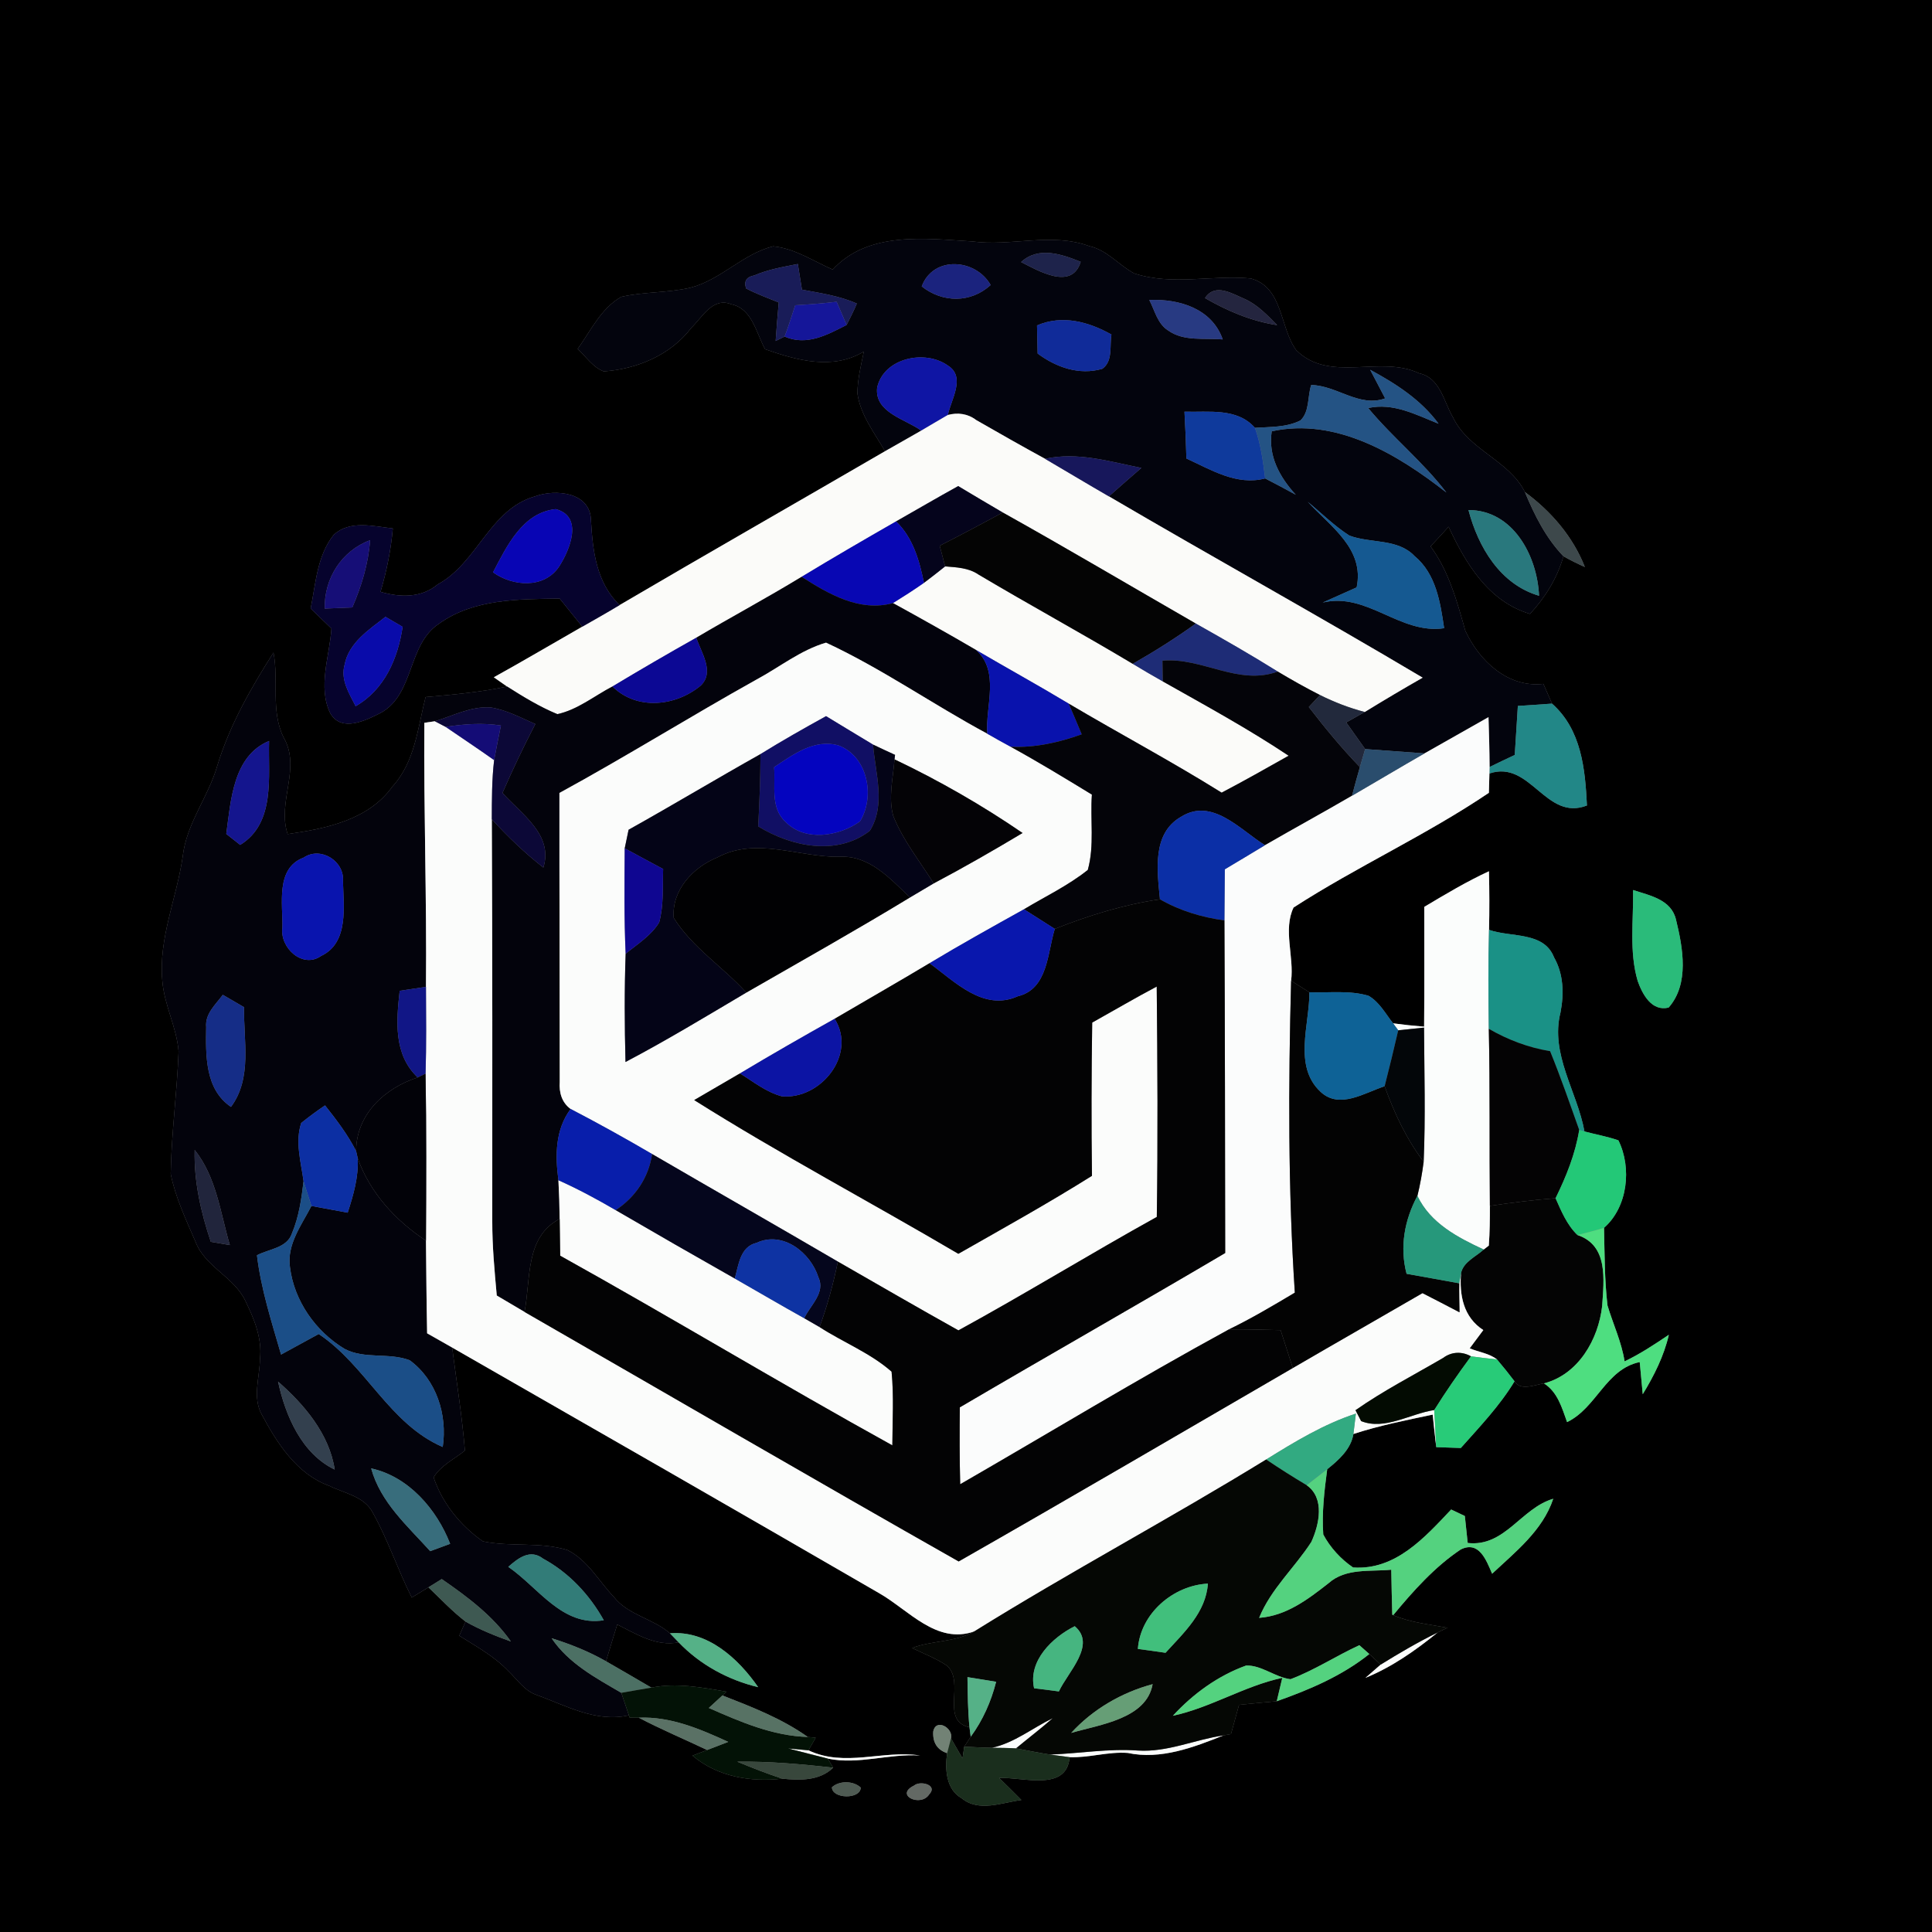 <?xml version="1.0" encoding="UTF-8" ?>
<!DOCTYPE svg PUBLIC "-//W3C//DTD SVG 1.1//EN" "http://www.w3.org/Graphics/SVG/1.1/DTD/svg11.dtd">
<svg width="250pt" height="250pt" viewBox="0 0 250 250" version="1.1" xmlns="http://www.w3.org/2000/svg">
<rect x="0" y="0" width="250" height="250" fill="#808080" stroke="none"/>
<g id="#000000ff">
<path fill="#000000" opacity="1.00" d=" M 0.00 0.00 L 250.00 0.00 L 250.00 250.00 L 0.00 250.00 L 0.00 0.00 M 107.75 34.88 C 105.24 33.78 102.83 32.14 100.05 31.87 C 96.12 32.85 93.27 36.22 89.33 37.23 C 86.39 37.91 83.33 37.74 80.39 38.41 C 77.77 39.90 76.45 42.79 74.75 45.15 C 75.84 46.15 76.70 47.51 78.12 48.06 C 82.43 47.76 86.78 45.94 89.45 42.43 C 90.88 41.05 92.22 38.41 94.62 39.37 C 97.35 39.93 97.85 43.11 99.01 45.19 C 103.11 46.63 107.77 47.93 111.78 45.49 C 111.41 47.28 110.96 49.09 110.95 50.93 C 111.35 53.72 113.16 56.01 114.52 58.39 C 103.08 65.04 91.58 71.60 80.17 78.30 C 77.17 75.38 76.70 71.31 76.47 67.34 C 76.41 63.68 71.91 63.24 69.22 64.23 C 63.37 65.90 61.77 72.84 56.64 75.62 C 54.52 77.40 51.75 77.32 49.24 76.58 C 50.03 73.90 50.59 71.16 50.83 68.38 C 48.32 68.10 45.24 67.27 43.17 69.22 C 41.04 71.91 40.85 75.50 40.20 78.74 C 41.09 79.60 41.99 80.46 42.89 81.33 C 42.65 84.93 41.08 88.89 42.74 92.30 C 44.19 94.79 47.30 93.24 49.24 92.26 C 53.65 89.86 52.70 83.42 56.79 80.72 C 61.30 77.47 67.10 77.54 72.42 77.45 C 73.40 78.66 74.37 79.87 75.35 81.09 C 71.53 83.27 67.75 85.51 63.90 87.64 C 64.33 87.94 65.19 88.54 65.62 88.84 C 62.15 89.56 58.61 89.90 55.07 90.20 C 54.06 94.19 53.69 98.62 50.77 101.79 C 47.70 106.10 42.14 107.24 37.22 107.93 C 35.82 103.72 39.02 99.41 36.69 95.41 C 35.01 91.95 36.09 88.08 35.39 84.44 C 32.46 89.05 29.71 93.85 28.11 99.11 C 26.94 103.16 24.11 106.58 23.64 110.86 C 22.86 116.22 20.51 121.39 21.00 126.88 C 21.24 130.04 22.86 132.91 23.11 136.05 C 22.91 141.34 22.18 146.61 22.09 151.90 C 22.70 154.96 24.06 157.81 25.29 160.66 C 26.51 163.92 30.23 165.19 31.72 168.27 C 32.87 170.62 33.95 173.19 33.64 175.87 C 33.60 178.25 32.64 180.83 33.88 183.06 C 35.88 186.79 38.43 190.75 42.59 192.26 C 44.56 193.24 47.15 193.61 48.25 195.76 C 50.21 199.27 51.47 203.13 53.28 206.72 C 54.00 206.28 54.72 205.84 55.44 205.40 C 57.02 206.90 58.51 208.50 60.24 209.83 C 60.03 210.29 59.63 211.20 59.43 211.66 C 61.63 213.05 63.96 214.32 65.78 216.23 C 66.93 217.32 67.85 218.78 69.42 219.32 C 73.27 220.71 77.13 222.93 81.38 221.96 L 81.48 222.26 C 81.77 222.27 82.37 222.27 82.66 222.27 C 85.55 223.79 88.56 225.05 91.50 226.45 C 91.03 226.63 90.08 226.99 89.61 227.18 C 92.87 229.92 97.10 230.62 101.23 230.16 C 103.51 230.39 106.05 230.45 107.81 228.74 L 107.11 227.56 C 111.09 228.39 115.05 226.89 119.06 227.16 C 114.22 226.43 109.33 228.72 104.61 226.49 C 104.84 226.08 105.32 225.27 105.55 224.86 L 104.52 224.76 C 101.15 222.37 97.29 220.88 93.48 219.39 L 94.00 218.90 C 90.80 218.35 87.53 217.73 84.29 218.38 C 82.33 217.24 80.39 216.09 78.42 214.97 C 78.89 213.38 79.38 211.80 79.87 210.21 C 82.35 211.45 84.91 213.09 87.82 212.52 C 90.58 215.41 94.23 217.39 98.11 218.32 C 95.52 214.59 91.55 210.95 86.69 211.35 C 84.51 209.43 81.27 209.00 79.42 206.63 C 77.47 204.58 76.03 201.86 73.41 200.57 C 69.87 199.48 66.08 200.20 62.49 199.45 C 59.62 197.46 57.21 194.49 56.11 191.17 C 57.04 189.62 58.79 188.81 60.16 187.70 C 59.79 183.24 59.08 178.81 58.51 174.37 C 76.94 184.93 95.37 195.50 113.75 206.15 C 117.58 208.33 121.19 212.83 126.08 211.10 C 123.65 212.51 120.63 212.26 118.02 213.25 C 119.55 213.99 121.16 214.61 122.58 215.56 C 124.90 217.78 121.63 222.66 125.45 223.51 L 125.61 224.74 C 125.40 225.06 124.98 225.70 124.77 226.02 C 124.72 226.40 124.61 227.16 124.55 227.54 C 124.05 226.67 123.55 225.80 123.06 224.95 C 123.39 223.60 121.09 222.28 120.76 224.07 C 120.68 225.50 121.28 226.43 122.56 226.86 C 122.26 228.88 122.41 231.55 124.41 232.67 C 126.65 234.54 129.63 233.25 132.17 232.92 C 131.22 231.96 130.26 231.01 129.29 230.07 C 132.34 229.92 138.04 231.90 138.41 227.38 C 140.94 227.47 143.41 226.64 145.93 226.83 C 150.17 227.74 154.43 226.12 158.32 224.56 C 158.56 224.52 159.05 224.43 159.29 224.39 C 159.63 223.13 159.98 221.87 160.33 220.61 C 161.95 220.45 163.58 220.28 165.21 220.14 C 169.46 218.64 173.65 216.86 177.19 214.03 C 177.56 214.37 178.29 215.06 178.66 215.40 C 178.16 215.83 177.17 216.69 176.68 217.12 C 180.10 215.72 183.16 213.58 186.02 211.25 C 186.34 211.10 186.98 210.79 187.29 210.63 C 184.94 210.18 182.50 209.96 180.28 209.00 C 182.87 205.87 185.63 202.77 189.02 200.50 C 191.40 199.32 192.34 201.93 193.08 203.64 C 196.12 200.79 199.62 198.05 200.99 193.94 C 196.83 195.15 194.73 200.21 189.92 199.66 C 189.83 198.79 189.64 197.04 189.55 196.17 C 189.11 195.96 188.22 195.54 187.78 195.33 C 184.36 198.95 180.58 203.21 175.09 202.83 C 173.52 201.77 172.11 200.23 171.23 198.56 C 171.03 195.74 171.37 192.91 171.74 190.12 C 173.22 188.94 174.82 187.52 175.13 185.56 C 178.48 184.46 181.95 183.78 185.39 183.05 C 185.53 184.45 185.68 185.85 185.85 187.26 C 186.64 187.28 188.23 187.34 189.03 187.37 C 191.48 184.61 194.06 181.92 195.98 178.74 C 196.75 180.03 198.62 179.19 199.79 179.01 C 201.56 180.14 202.11 182.16 202.78 184.02 C 206.61 182.17 207.79 177.16 212.18 176.25 C 212.28 177.29 212.48 179.37 212.57 180.41 C 214.04 178.01 215.31 175.47 215.95 172.72 C 214.10 173.96 212.24 175.20 210.22 176.16 C 209.83 173.64 208.73 171.34 208.01 168.93 C 207.62 165.60 207.64 162.23 207.56 158.88 C 210.62 156.21 211.19 151.14 209.42 147.56 C 207.98 147.06 206.49 146.80 205.03 146.41 C 204.09 141.24 200.56 136.41 201.93 131.00 C 202.39 128.59 202.33 126.05 201.09 123.88 C 199.78 120.50 195.50 121.33 192.68 120.32 C 192.74 117.79 192.73 115.27 192.67 112.74 C 189.77 114.08 187.03 115.72 184.30 117.35 C 184.29 122.51 184.33 127.68 184.28 132.85 C 182.94 132.74 181.60 132.60 180.27 132.42 C 179.28 131.18 178.50 129.66 177.08 128.85 C 174.61 128.12 171.98 128.49 169.44 128.40 C 168.85 128.03 167.66 127.28 167.07 126.91 C 167.47 123.80 166.01 120.26 167.39 117.43 C 175.59 112.13 184.55 108.07 192.66 102.59 C 192.68 101.97 192.71 100.72 192.73 100.09 C 198.03 98.28 200.01 106.32 205.35 104.23 C 205.12 99.49 204.63 94.41 200.83 91.05 C 200.46 90.20 200.09 89.34 199.71 88.49 C 195.13 89.04 191.39 85.49 189.61 81.61 C 188.53 77.80 187.49 73.93 185.11 70.70 C 185.90 69.86 186.68 69.01 187.45 68.16 C 189.66 72.93 192.61 77.83 197.98 79.44 C 199.96 77.30 201.51 74.80 202.31 71.98 C 203.21 72.49 204.14 72.95 205.08 73.37 C 203.53 69.43 200.71 66.16 197.32 63.67 C 195.29 59.58 190.06 58.24 188.05 54.07 C 186.81 51.99 186.39 48.90 183.63 48.30 C 178.57 45.90 172.06 49.62 167.73 45.31 C 165.57 42.36 166.07 37.19 161.85 36.03 C 156.85 35.55 151.67 36.99 146.77 35.38 C 144.77 34.32 143.27 32.36 140.97 31.85 C 136.05 30.04 130.85 31.92 125.80 31.24 C 119.69 30.87 112.37 29.89 107.75 34.88 M 211.32 115.17 C 211.39 119.09 210.79 123.13 211.92 126.95 C 212.53 128.66 213.73 130.92 215.92 130.38 C 218.62 127.32 217.77 122.66 216.88 119.03 C 216.28 116.39 213.50 115.89 211.32 115.17 M 107.65 231.27 C 107.67 232.80 111.36 232.86 111.38 231.31 C 110.42 230.42 108.62 230.39 107.65 231.27 M 118.28 231.05 C 115.71 232.30 119.15 233.89 120.23 232.20 C 121.42 230.96 119.06 230.37 118.28 231.05 Z" />
</g>
<g id="#03040dff">
<path fill="#03040d" opacity="1.00" d=" M 107.75 34.88 C 112.37 29.89 119.69 30.87 125.80 31.24 C 130.85 31.92 136.05 30.04 140.97 31.85 C 143.27 32.36 144.77 34.32 146.77 35.38 C 151.67 36.99 156.85 35.55 161.85 36.03 C 166.07 37.19 165.57 42.36 167.73 45.31 C 172.06 49.62 178.57 45.90 183.63 48.30 C 186.39 48.90 186.81 51.99 188.05 54.07 C 190.06 58.24 195.29 59.58 197.32 63.67 C 198.57 66.67 200.04 69.62 202.31 71.98 C 201.51 74.80 199.96 77.30 197.98 79.44 C 192.61 77.83 189.66 72.93 187.45 68.16 C 186.68 69.01 185.90 69.86 185.11 70.70 C 187.49 73.93 188.53 77.80 189.61 81.61 C 191.39 85.49 195.13 89.04 199.71 88.49 C 200.09 89.34 200.46 90.20 200.83 91.05 C 199.36 91.15 197.88 91.25 196.41 91.35 C 196.27 93.46 196.14 95.57 196.01 97.69 C 194.92 98.20 193.83 98.72 192.75 99.25 C 192.74 97.10 192.68 94.95 192.61 92.80 C 189.84 94.36 187.09 95.94 184.33 97.49 C 181.77 97.30 179.21 97.11 176.65 96.93 C 175.83 95.78 175.01 94.63 174.20 93.48 C 175.00 93.03 175.80 92.58 176.60 92.13 C 179.07 90.61 181.57 89.13 184.09 87.69 C 170.65 79.70 156.97 72.13 143.49 64.23 C 144.88 62.99 146.28 61.77 147.69 60.55 C 143.59 59.73 139.43 58.44 135.23 59.37 C 132.23 57.73 129.27 56.05 126.31 54.35 C 125.24 53.53 123.93 53.35 122.65 53.70 C 123.08 51.68 124.99 48.78 122.68 47.32 C 119.72 45.18 114.34 46.30 113.50 50.17 C 113.15 53.39 117.14 54.22 119.21 55.72 C 117.65 56.62 116.08 57.50 114.52 58.39 C 113.16 56.01 111.35 53.72 110.95 50.93 C 110.96 49.09 111.41 47.28 111.78 45.49 C 107.77 47.93 103.11 46.63 99.01 45.19 C 97.85 43.11 97.35 39.93 94.62 39.37 C 92.22 38.41 90.88 41.05 89.45 42.43 C 86.78 45.94 82.43 47.76 78.12 48.06 C 76.70 47.51 75.84 46.15 74.75 45.15 C 76.45 42.79 77.77 39.90 80.39 38.41 C 83.33 37.74 86.39 37.91 89.33 37.23 C 93.27 36.22 96.12 32.85 100.05 31.87 C 102.83 32.14 105.24 33.78 107.75 34.88 M 132.13 33.91 C 134.38 35.05 138.70 37.61 139.84 33.88 C 137.36 32.89 134.40 31.84 132.13 33.91 M 97.61 35.64 C 96.59 35.83 96.23 36.39 96.55 37.33 C 97.91 38.03 99.35 38.57 100.77 39.14 C 100.62 40.80 100.48 42.46 100.37 44.12 C 100.66 43.98 101.24 43.69 101.53 43.55 C 104.39 44.80 107.04 43.33 109.55 42.05 C 110.01 41.14 110.48 40.23 110.87 39.28 C 108.62 38.28 106.17 37.93 103.77 37.48 C 103.59 36.37 103.42 35.27 103.24 34.16 C 101.34 34.54 99.40 34.86 97.61 35.64 M 119.27 37.06 C 121.97 39.20 125.61 39.24 128.19 36.88 C 126.25 33.46 120.77 33.05 119.27 37.06 M 155.93 38.57 C 158.82 40.24 161.93 41.56 165.26 42.07 C 164.00 40.80 162.76 39.46 161.11 38.71 C 159.46 38.01 157.24 36.57 155.93 38.57 M 148.72 38.82 C 149.43 40.18 149.78 41.91 151.17 42.77 C 153.21 44.22 155.88 43.71 158.22 43.92 C 156.83 39.93 152.58 38.65 148.72 38.82 M 134.19 42.11 C 134.22 43.32 134.25 44.53 134.27 45.75 C 136.67 47.53 139.66 48.60 142.65 47.72 C 144.05 46.70 143.56 44.77 143.82 43.29 C 140.86 41.63 137.46 40.70 134.19 42.11 M 177.30 47.85 C 177.94 49.08 178.59 50.31 179.24 51.55 C 175.88 52.76 172.99 49.88 169.67 49.82 C 169.17 51.31 169.49 53.26 168.27 54.41 C 166.45 55.32 164.36 55.23 162.39 55.36 C 160.07 52.73 156.38 53.37 153.27 53.27 C 153.38 55.29 153.47 57.31 153.52 59.33 C 156.73 60.80 160.03 62.87 163.71 61.91 C 165.04 62.59 166.36 63.30 167.67 64.02 C 165.59 61.74 164.07 59.01 164.56 55.81 C 172.89 53.99 180.84 58.78 187.16 63.73 C 184.14 59.76 180.22 56.63 177.04 52.80 C 180.29 52.08 183.24 53.67 186.15 54.83 C 183.88 51.73 180.62 49.65 177.30 47.85 M 169.22 64.93 C 172.15 68.12 176.60 71.01 175.55 76.01 C 174.09 76.66 172.62 77.32 171.16 77.97 C 176.90 76.58 181.15 82.13 186.87 81.29 C 186.38 77.95 185.82 74.25 183.05 71.96 C 180.86 69.64 177.36 70.35 174.60 69.30 C 172.65 68.05 171.00 66.40 169.22 64.93 M 190.02 66.00 C 191.27 70.78 194.12 75.62 199.15 77.09 C 198.93 71.97 195.82 66.00 190.02 66.00 Z" />
</g>
<g id="#1e234bff">
<path fill="#1e234b" opacity="1.00" d=" M 132.13 33.91 C 134.40 31.84 137.36 32.89 139.84 33.88 C 138.70 37.61 134.38 35.05 132.13 33.91 Z" />
</g>
<g id="#191c58ff">
<path fill="#191c58" opacity="1.00" d=" M 97.61 35.64 C 99.40 34.86 101.34 34.54 103.24 34.16 C 103.42 35.27 103.59 36.37 103.77 37.48 C 106.17 37.93 108.62 38.28 110.87 39.28 C 110.48 40.23 110.01 41.14 109.55 42.05 C 109.23 41.30 108.58 39.80 108.26 39.05 C 106.48 39.26 104.69 39.40 102.90 39.50 C 102.46 40.85 102.03 42.22 101.53 43.55 C 101.24 43.69 100.66 43.98 100.37 44.12 C 100.48 42.46 100.62 40.80 100.77 39.14 C 99.35 38.57 97.91 38.03 96.55 37.33 C 96.23 36.39 96.59 35.83 97.61 35.64 Z" />
</g>
<g id="#1b237eff">
<path fill="#1b237e" opacity="1.00" d=" M 119.27 37.06 C 120.77 33.05 126.25 33.46 128.19 36.88 C 125.61 39.24 121.97 39.20 119.27 37.06 Z" />
</g>
<g id="#24253fff">
<path fill="#24253f" opacity="1.00" d=" M 155.93 38.57 C 157.24 36.57 159.46 38.01 161.11 38.71 C 162.76 39.46 164.00 40.80 165.26 42.07 C 161.93 41.56 158.82 40.24 155.93 38.57 Z" />
</g>
<g id="#151699ff">
<path fill="#151699" opacity="1.00" d=" M 102.90 39.50 C 104.69 39.40 106.48 39.26 108.26 39.05 C 108.58 39.80 109.23 41.30 109.55 42.05 C 107.04 43.33 104.39 44.80 101.53 43.55 C 102.03 42.22 102.46 40.85 102.90 39.50 Z" />
</g>
<g id="#283a82ff">
<path fill="#283a82" opacity="1.00" d=" M 148.72 38.82 C 152.58 38.65 156.83 39.93 158.22 43.92 C 155.88 43.71 153.21 44.22 151.17 42.77 C 149.78 41.91 149.43 40.18 148.72 38.82 Z" />
</g>
<g id="#102b99ff">
<path fill="#102b99" opacity="1.00" d=" M 134.19 42.11 C 137.46 40.70 140.86 41.63 143.82 43.29 C 143.56 44.77 144.05 46.70 142.65 47.72 C 139.66 48.60 136.67 47.53 134.27 45.75 C 134.25 44.53 134.22 43.32 134.19 42.11 Z" />
</g>
<g id="#0f15a4ff">
<path fill="#0f15a4" opacity="1.00" d=" M 113.50 50.17 C 114.34 46.30 119.72 45.18 122.68 47.32 C 124.99 48.78 123.08 51.68 122.65 53.70 C 121.50 54.36 120.36 55.05 119.21 55.72 C 117.14 54.22 113.15 53.39 113.50 50.17 Z" />
</g>
<g id="#245384ff">
<path fill="#245384" opacity="1.00" d=" M 177.30 47.85 C 180.62 49.65 183.88 51.73 186.15 54.83 C 183.24 53.67 180.29 52.08 177.04 52.80 C 180.22 56.63 184.14 59.76 187.16 63.73 C 180.84 58.78 172.89 53.99 164.56 55.81 C 164.07 59.01 165.59 61.74 167.67 64.02 C 166.36 63.30 165.04 62.59 163.71 61.91 C 163.44 59.70 163.14 57.47 162.39 55.36 C 164.36 55.23 166.45 55.32 168.27 54.41 C 169.49 53.26 169.17 51.31 169.67 49.82 C 172.99 49.88 175.88 52.76 179.24 51.55 C 178.59 50.31 177.94 49.08 177.30 47.85 Z" />
</g>
<g id="#0f3a9cff">
<path fill="#0f3a9c" opacity="1.00" d=" M 153.27 53.27 C 156.38 53.37 160.07 52.73 162.39 55.36 C 163.14 57.47 163.44 59.70 163.71 61.91 C 160.03 62.87 156.73 60.80 153.52 59.33 C 153.47 57.31 153.38 55.29 153.27 53.27 Z" />
</g>
<g id="#fbfbf9ff">
<path fill="#fbfbf9" opacity="1.00" d=" M 122.65 53.70 C 123.93 53.35 125.24 53.53 126.31 54.35 C 129.27 56.05 132.23 57.73 135.23 59.37 C 137.98 60.98 140.72 62.63 143.49 64.23 C 156.97 72.13 170.65 79.70 184.09 87.69 C 181.57 89.13 179.07 90.61 176.60 92.13 C 174.59 91.61 172.66 90.86 170.81 89.94 C 168.95 89.00 167.13 87.97 165.34 86.90 C 161.87 84.73 158.31 82.70 154.74 80.69 C 146.41 75.90 138.14 71.00 129.76 66.32 C 127.82 65.20 125.91 64.04 123.99 62.90 C 121.29 64.39 118.63 65.95 115.95 67.47 C 111.85 69.82 107.77 72.19 103.73 74.64 C 99.25 77.37 94.62 79.85 90.10 82.52 C 86.45 84.57 82.84 86.67 79.25 88.83 C 76.91 90.05 74.73 91.85 72.12 92.41 C 69.83 91.46 67.71 90.17 65.62 88.84 C 65.19 88.54 64.33 87.94 63.90 87.64 C 67.75 85.51 71.53 83.27 75.35 81.09 C 76.96 80.17 78.58 79.26 80.17 78.30 C 91.58 71.60 103.08 65.04 114.52 58.39 C 116.08 57.50 117.65 56.62 119.21 55.72 C 120.36 55.05 121.50 54.36 122.65 53.70 Z" />
<path fill="#fbfbf9" opacity="1.00" d=" M 122.30 73.29 C 123.78 73.41 125.34 73.47 126.61 74.34 C 133.22 78.27 139.98 81.95 146.58 85.90 C 147.86 86.67 149.15 87.44 150.46 88.17 C 155.95 91.27 161.50 94.29 166.75 97.79 C 163.87 99.41 161.00 101.04 158.08 102.57 C 151.60 98.52 144.86 94.94 138.29 91.05 C 134.32 88.66 130.26 86.43 126.27 84.09 C 122.72 82.02 119.14 80.01 115.55 78.04 C 116.90 77.20 118.25 76.34 119.56 75.42 C 120.48 74.73 121.39 74.02 122.30 73.29 Z" />
</g>
<g id="#17175bff">
<path fill="#17175b" opacity="1.00" d=" M 135.23 59.37 C 139.43 58.44 143.59 59.73 147.69 60.55 C 146.28 61.77 144.88 62.99 143.49 64.23 C 140.72 62.63 137.98 60.98 135.23 59.37 Z" />
</g>
<g id="#05041cff">
<path fill="#05041c" opacity="1.00" d=" M 115.95 67.47 C 118.63 65.95 121.29 64.39 123.99 62.90 C 125.91 64.04 127.82 65.20 129.76 66.32 C 127.06 67.78 124.34 69.22 121.60 70.62 C 121.83 71.51 122.06 72.40 122.30 73.29 C 121.39 74.02 120.48 74.73 119.56 75.42 C 118.97 72.53 118.15 69.59 115.95 67.47 Z" />
</g>
<g id="#06032dff">
<path fill="#06032d" opacity="1.00" d=" M 56.64 75.62 C 61.77 72.84 63.37 65.90 69.22 64.23 C 71.91 63.24 76.41 63.68 76.47 67.34 C 76.70 71.31 77.17 75.38 80.17 78.30 C 78.58 79.26 76.96 80.17 75.35 81.09 C 74.37 79.87 73.40 78.66 72.42 77.45 C 67.10 77.54 61.30 77.47 56.79 80.72 C 52.70 83.42 53.65 89.86 49.24 92.26 C 47.30 93.24 44.19 94.79 42.74 92.30 C 41.08 88.89 42.65 84.93 42.89 81.33 C 41.99 80.46 41.09 79.60 40.20 78.74 C 40.85 75.50 41.04 71.91 43.17 69.22 C 45.24 67.27 48.32 68.10 50.83 68.38 C 50.59 71.16 50.03 73.90 49.24 76.58 C 51.75 77.32 54.52 77.40 56.64 75.62 M 63.80 74.06 C 66.37 75.90 70.44 76.21 72.37 73.28 C 73.74 71.13 75.53 66.83 71.91 65.88 C 67.62 66.32 65.57 70.69 63.80 74.06 M 42.02 78.75 C 43.21 78.70 44.40 78.65 45.59 78.60 C 46.79 75.83 47.67 72.92 47.89 69.90 C 44.20 71.28 41.94 74.84 42.02 78.75 M 44.59 86.02 C 44.04 87.97 45.18 89.73 46.02 91.38 C 49.76 89.24 51.49 85.21 52.10 81.11 C 51.55 80.79 50.44 80.14 49.88 79.82 C 47.74 81.49 45.14 83.15 44.59 86.02 Z" />
</g>
<g id="#3d484bff">
<path fill="#3d484b" opacity="1.00" d=" M 202.31 71.98 C 200.04 69.62 198.57 66.67 197.32 63.67 C 200.71 66.16 203.53 69.43 205.08 73.37 C 204.14 72.95 203.21 72.49 202.31 71.98 Z" />
</g>
<g id="#155991ff">
<path fill="#155991" opacity="1.00" d=" M 169.22 64.93 C 171.00 66.40 172.65 68.05 174.60 69.30 C 177.36 70.35 180.86 69.64 183.05 71.96 C 185.82 74.25 186.38 77.95 186.87 81.29 C 181.15 82.13 176.90 76.58 171.16 77.97 C 172.62 77.32 174.09 76.66 175.55 76.01 C 176.60 71.01 172.15 68.12 169.22 64.93 Z" />
</g>
<g id="#0805b4ff">
<path fill="#0805b4" opacity="1.00" d=" M 63.80 74.06 C 65.57 70.69 67.62 66.32 71.91 65.88 C 75.53 66.83 73.74 71.13 72.37 73.28 C 70.44 76.21 66.37 75.90 63.80 74.06 Z" />
</g>
<g id="#29787dff">
<path fill="#29787d" opacity="1.00" d=" M 190.02 66.00 C 195.82 66.00 198.93 71.97 199.15 77.09 C 194.12 75.62 191.27 70.78 190.02 66.00 Z" />
</g>
<g id="#040404ff">
<path fill="#040404" opacity="1.00" d=" M 121.60 70.62 C 124.34 69.22 127.06 67.78 129.76 66.32 C 138.14 71.00 146.41 75.90 154.74 80.69 C 152.12 82.58 149.38 84.30 146.58 85.90 C 139.98 81.95 133.22 78.27 126.61 74.34 C 125.34 73.47 123.78 73.41 122.30 73.29 C 122.06 72.40 121.83 71.51 121.60 70.62 Z" />
<path fill="#040404" opacity="1.00" d=" M 192.79 156.04 C 195.61 155.63 198.44 155.26 201.29 155.05 C 202.04 156.74 202.76 158.50 204.12 159.81 C 208.15 161.16 207.54 165.60 207.32 169.00 C 206.83 173.32 204.25 177.85 199.79 179.01 C 198.62 179.19 196.75 180.03 195.98 178.74 C 195.25 177.77 194.49 176.83 193.71 175.91 C 192.70 175.11 191.33 174.97 190.18 174.47 C 190.62 173.88 191.50 172.70 191.94 172.11 C 189.36 170.45 188.82 167.57 189.06 164.71 C 189.40 163.26 190.98 162.62 191.99 161.69 L 192.65 161.18 C 192.78 159.47 192.79 157.75 192.79 156.04 Z" />
</g>
<g id="#0807b3ff">
<path fill="#0807b3" opacity="1.00" d=" M 103.73 74.64 C 107.77 72.19 111.85 69.82 115.95 67.47 C 118.15 69.59 118.97 72.53 119.56 75.42 C 118.25 76.34 116.90 77.20 115.55 78.04 C 111.22 79.22 107.23 76.86 103.73 74.64 Z" />
</g>
<g id="#160e77ff">
<path fill="#160e77" opacity="1.00" d=" M 42.02 78.75 C 41.94 74.84 44.20 71.28 47.89 69.90 C 47.67 72.92 46.79 75.83 45.59 78.60 C 44.40 78.65 43.21 78.70 42.02 78.75 Z" />
</g>
<g id="#03030cff">
<path fill="#03030c" opacity="1.00" d=" M 90.10 82.52 C 94.62 79.85 99.25 77.37 103.73 74.64 C 107.23 76.86 111.22 79.22 115.55 78.04 C 119.14 80.01 122.72 82.02 126.27 84.09 C 129.43 86.85 127.50 91.37 127.75 94.94 C 120.72 91.16 114.12 86.52 106.89 83.16 C 103.61 84.12 100.88 86.33 97.90 87.93 C 89.33 92.71 81.00 97.91 72.39 102.61 C 72.38 115.08 72.43 127.54 72.43 140.01 C 72.33 141.36 72.70 142.68 73.84 143.50 C 71.83 146.20 71.84 149.52 72.26 152.72 C 72.35 154.38 72.40 156.05 72.42 157.72 C 67.90 160.09 68.71 165.54 67.87 169.76 C 66.67 169.05 65.48 168.35 64.28 167.64 C 63.99 164.44 63.69 161.23 63.70 158.01 C 63.71 140.68 63.72 123.35 63.64 106.01 C 65.70 108.26 67.91 110.38 70.31 112.26 C 71.64 108.01 67.45 105.34 65.02 102.60 C 66.34 99.58 67.75 96.61 69.27 93.69 C 67.38 92.87 65.53 91.86 63.48 91.54 C 60.95 91.37 58.63 92.62 56.27 93.33 C 55.93 93.38 55.25 93.48 54.91 93.53 C 54.82 104.92 55.23 116.31 55.12 127.70 C 54.27 127.83 52.57 128.08 51.72 128.21 C 51.28 132.13 50.91 136.45 54.05 139.42 C 49.78 140.81 46.11 144.17 46.08 148.95 C 45.00 146.82 43.54 144.91 42.06 143.04 C 41.00 143.75 39.98 144.51 38.98 145.31 C 38.16 147.76 38.95 150.37 39.28 152.85 C 39.01 155.13 38.68 157.46 37.78 159.59 C 37.15 161.51 34.79 161.61 33.25 162.43 C 33.78 166.82 35.14 171.04 36.37 175.28 C 37.99 174.39 39.62 173.51 41.24 172.62 C 47.37 176.70 50.36 184.25 57.29 187.24 C 57.91 183.08 56.48 178.56 53.02 176.02 C 50.32 174.98 47.18 175.92 44.58 174.54 C 40.84 172.28 38.06 168.34 37.52 163.96 C 37.10 161.02 39.03 158.52 40.30 156.05 C 41.86 156.34 43.42 156.63 44.99 156.92 C 45.73 154.64 46.41 152.30 46.29 149.88 C 47.88 154.35 51.20 157.96 55.12 160.54 C 55.16 164.54 55.19 168.54 55.27 172.53 C 56.35 173.14 57.43 173.75 58.51 174.37 C 59.08 178.81 59.79 183.24 60.16 187.70 C 58.79 188.81 57.04 189.62 56.11 191.17 C 57.21 194.49 59.62 197.46 62.49 199.45 C 66.08 200.20 69.87 199.48 73.41 200.57 C 76.03 201.86 77.47 204.58 79.42 206.63 C 81.27 209.00 84.51 209.43 86.69 211.35 C 86.97 211.64 87.54 212.23 87.82 212.52 C 84.91 213.09 82.35 211.45 79.87 210.21 C 79.38 211.80 78.89 213.38 78.42 214.97 C 76.20 213.70 73.81 212.75 71.38 211.99 C 73.58 215.25 77.09 217.12 80.40 219.05 C 80.73 220.02 81.05 220.99 81.38 221.96 C 77.13 222.93 73.27 220.71 69.42 219.32 C 67.85 218.78 66.93 217.32 65.78 216.23 C 63.96 214.32 61.63 213.05 59.43 211.66 C 59.63 211.20 60.03 210.29 60.24 209.83 C 62.10 210.89 64.09 211.68 66.11 212.41 C 63.76 209.07 60.48 206.62 57.16 204.33 C 56.73 204.60 55.87 205.13 55.44 205.40 C 54.72 205.84 54.00 206.28 53.28 206.72 C 51.47 203.13 50.21 199.27 48.25 195.76 C 47.15 193.61 44.56 193.24 42.59 192.26 C 38.43 190.75 35.88 186.79 33.88 183.06 C 32.64 180.83 33.60 178.25 33.64 175.87 C 33.95 173.19 32.87 170.62 31.72 168.27 C 30.23 165.19 26.51 163.92 25.29 160.66 C 24.06 157.81 22.70 154.96 22.09 151.90 C 22.18 146.61 22.91 141.34 23.11 136.05 C 22.86 132.91 21.24 130.04 21.00 126.88 C 20.51 121.39 22.86 116.22 23.64 110.86 C 24.11 106.58 26.94 103.16 28.11 99.11 C 29.71 93.85 32.46 89.05 35.39 84.44 C 36.09 88.08 35.01 91.95 36.69 95.41 C 39.02 99.41 35.82 103.72 37.22 107.93 C 42.14 107.24 47.70 106.10 50.77 101.79 C 53.69 98.62 54.06 94.19 55.07 90.20 C 58.61 89.90 62.15 89.56 65.62 88.84 C 67.71 90.17 69.83 91.46 72.12 92.41 C 74.73 91.85 76.91 90.05 79.25 88.83 C 82.43 91.96 87.45 91.40 90.68 88.71 C 92.51 86.93 90.71 84.42 90.10 82.52 M 29.28 107.91 C 29.73 108.26 30.63 108.97 31.08 109.33 C 35.67 106.52 34.69 100.47 34.82 95.88 C 30.15 97.81 29.87 103.60 29.28 107.91 M 39.30 110.97 C 35.62 112.34 36.62 116.97 36.54 120.05 C 36.19 122.64 39.16 125.39 41.55 123.70 C 45.17 122.00 44.45 117.28 44.38 114.00 C 44.58 111.43 41.50 109.48 39.30 110.97 M 26.68 132.90 C 26.62 136.53 26.51 140.96 29.89 143.23 C 32.67 139.48 31.50 134.65 31.58 130.33 C 30.66 129.80 29.75 129.27 28.83 128.73 C 27.90 130.00 26.52 131.17 26.68 132.90 M 25.19 148.80 C 25.09 152.87 25.99 156.86 27.28 160.69 C 27.90 160.79 29.13 161.00 29.74 161.11 C 28.51 156.92 28.00 152.31 25.19 148.80 M 35.98 178.78 C 36.93 183.18 39.04 188.11 43.31 190.16 C 42.62 185.57 39.37 181.74 35.98 178.78 M 48.03 190.01 C 49.23 194.40 52.73 197.46 55.67 200.72 C 56.31 200.48 57.60 200.01 58.25 199.77 C 56.52 195.31 52.87 191.06 48.03 190.01 M 65.77 202.75 C 69.67 205.42 72.76 210.53 78.13 209.66 C 76.29 206.36 73.62 203.50 70.28 201.69 C 68.61 200.40 67.06 201.61 65.77 202.75 Z" />
</g>
<g id="#090baaff">
<path fill="#090baa" opacity="1.00" d=" M 44.59 86.02 C 45.14 83.15 47.74 81.49 49.88 79.82 C 50.44 80.14 51.55 80.79 52.10 81.11 C 51.49 85.21 49.76 89.24 46.02 91.38 C 45.18 89.73 44.04 87.97 44.59 86.02 Z" />
</g>
<g id="#1e2c76ff">
<path fill="#1e2c76" opacity="1.00" d=" M 154.74 80.69 C 158.31 82.70 161.87 84.73 165.34 86.90 C 160.23 88.77 155.55 85.03 150.42 85.49 C 150.43 86.16 150.45 87.50 150.46 88.17 C 149.15 87.44 147.86 86.67 146.58 85.90 C 149.38 84.30 152.12 82.58 154.74 80.69 Z" />
</g>
<g id="#0c0894ff">
<path fill="#0c0894" opacity="1.00" d=" M 79.25 88.83 C 82.84 86.67 86.45 84.57 90.10 82.52 C 90.71 84.42 92.51 86.93 90.68 88.71 C 87.45 91.40 82.43 91.96 79.25 88.83 Z" />
</g>
<g id="#fbfcfbff">
<path fill="#fbfcfb" opacity="1.00" d=" M 97.90 87.93 C 100.88 86.33 103.61 84.12 106.89 83.16 C 114.12 86.52 120.72 91.16 127.75 94.94 C 128.75 95.52 129.76 96.08 130.78 96.63 C 134.34 98.58 137.82 100.70 141.29 102.82 C 141.06 106.05 141.64 109.42 140.76 112.57 C 138.23 114.59 135.27 116.00 132.50 117.66 C 128.40 119.94 124.30 122.22 120.28 124.64 C 116.21 127.08 112.09 129.43 108.00 131.83 C 103.89 134.13 99.79 136.48 95.75 138.90 C 93.78 140.06 91.80 141.19 89.83 142.35 C 100.98 149.37 112.65 155.55 124.01 162.24 C 129.81 158.94 135.64 155.70 141.30 152.15 C 141.21 145.54 141.23 138.93 141.33 132.32 C 144.11 130.77 146.86 129.15 149.68 127.66 C 149.78 137.60 149.84 147.54 149.69 157.47 C 141.07 162.25 132.67 167.42 124.02 172.15 C 118.79 169.23 113.61 166.23 108.42 163.25 C 100.43 158.58 92.38 153.99 84.38 149.33 C 80.91 147.30 77.40 145.35 73.84 143.50 C 72.70 142.68 72.33 141.36 72.43 140.01 C 72.43 127.54 72.38 115.08 72.39 102.61 C 81.00 97.91 89.33 92.71 97.90 87.93 M 98.41 97.58 C 92.69 100.79 87.07 104.17 81.34 107.37 C 81.22 107.97 80.97 109.17 80.84 109.77 C 80.81 114.32 80.75 118.87 80.96 123.41 C 80.79 128.08 80.82 132.75 80.94 137.42 C 86.26 134.62 91.40 131.50 96.57 128.44 C 103.65 124.37 110.77 120.37 117.75 116.13 C 118.77 115.52 119.80 114.92 120.82 114.31 C 124.72 112.25 128.54 110.05 132.32 107.79 C 127.07 104.19 121.50 101.00 115.75 98.26 L 115.82 97.68 C 114.86 97.24 113.91 96.80 112.97 96.35 C 110.94 95.12 108.91 93.91 106.89 92.67 C 104.03 94.25 101.18 95.86 98.41 97.58 Z" />
<path fill="#fbfcfb" opacity="1.00" d=" M 54.91 93.53 C 55.25 93.48 55.93 93.38 56.27 93.33 C 56.62 93.51 57.32 93.88 57.67 94.06 C 59.76 95.49 61.87 96.89 63.94 98.36 C 63.64 100.90 63.65 103.46 63.64 106.01 C 63.72 123.35 63.71 140.68 63.70 158.01 C 63.69 161.23 63.99 164.44 64.28 167.64 C 65.48 168.35 66.67 169.05 67.87 169.76 C 86.60 180.53 105.26 191.40 124.05 202.05 C 138.52 193.80 152.89 185.38 167.29 177.02 C 172.87 173.77 178.48 170.57 184.07 167.33 C 185.67 168.14 187.26 168.98 188.86 169.81 C 188.84 168.55 188.80 167.30 188.83 166.06 C 188.89 165.72 189.01 165.05 189.06 164.71 C 188.82 167.57 189.36 170.45 191.94 172.11 C 191.50 172.70 190.62 173.88 190.18 174.47 C 191.33 174.97 192.70 175.11 193.71 175.91 C 192.59 175.80 191.47 175.66 190.35 175.51 C 189.18 174.85 187.83 174.90 186.75 175.71 C 182.95 177.93 179.01 179.95 175.40 182.48 C 175.58 182.83 175.95 183.54 176.13 183.89 C 179.19 185.11 182.48 182.93 185.59 182.46 C 185.68 184.06 185.77 185.65 185.85 187.26 C 185.68 185.85 185.53 184.45 185.39 183.05 C 181.95 183.78 178.48 184.46 175.13 185.56 C 175.21 184.90 175.37 183.58 175.45 182.92 C 171.30 184.28 167.54 186.56 163.84 188.86 C 151.40 196.51 138.48 203.38 126.08 211.10 C 121.19 212.83 117.58 208.33 113.75 206.15 C 95.37 195.50 76.94 184.93 58.51 174.37 C 57.43 173.75 56.35 173.14 55.27 172.53 C 55.19 168.54 55.16 164.54 55.12 160.54 C 55.16 153.34 55.19 146.13 55.07 138.93 C 55.18 135.19 55.14 131.44 55.12 127.70 C 55.23 116.31 54.82 104.92 54.91 93.53 Z" />
<path fill="#fbfcfb" opacity="1.00" d=" M 72.26 152.72 C 74.80 153.86 77.26 155.18 79.67 156.59 C 84.79 159.57 89.92 162.52 95.08 165.44 C 98.08 167.15 101.05 168.90 104.07 170.58 C 104.56 170.86 105.55 171.43 106.05 171.72 C 109.11 173.70 112.62 175.07 115.37 177.49 C 115.68 180.66 115.48 183.85 115.47 187.03 C 101.03 179.05 86.91 170.51 72.49 162.49 C 72.47 160.89 72.45 159.30 72.42 157.72 C 72.40 156.05 72.35 154.38 72.26 152.72 Z" />
</g>
<g id="#0912adff">
<path fill="#0912ad" opacity="1.00" d=" M 126.27 84.09 C 130.26 86.43 134.32 88.66 138.29 91.05 C 138.86 92.37 139.42 93.69 139.97 95.02 C 137.02 96.08 133.93 96.77 130.78 96.63 C 129.76 96.08 128.75 95.52 127.75 94.94 C 127.50 91.37 129.43 86.85 126.27 84.09 Z" />
</g>
<g id="#040409ff">
<path fill="#040409" opacity="1.00" d=" M 150.42 85.49 C 155.55 85.03 160.23 88.77 165.34 86.90 C 167.13 87.97 168.95 89.00 170.81 89.94 C 170.45 90.32 169.72 91.10 169.36 91.49 C 171.44 94.18 173.60 96.81 175.97 99.26 C 175.61 100.49 175.28 101.73 174.95 102.97 C 171.22 105.14 167.43 107.21 163.69 109.37 C 160.46 107.38 156.84 103.13 152.78 105.72 C 149.04 107.89 149.75 112.75 150.10 116.37 C 145.42 117.05 140.88 118.46 136.49 120.20 C 135.15 119.35 133.82 118.50 132.50 117.66 C 135.27 116.00 138.23 114.59 140.76 112.57 C 141.64 109.42 141.06 106.05 141.29 102.82 C 137.82 100.70 134.34 98.58 130.78 96.63 C 133.93 96.77 137.02 96.08 139.97 95.02 C 139.42 93.69 138.86 92.37 138.29 91.05 C 144.86 94.94 151.60 98.52 158.08 102.57 C 161.00 101.04 163.87 99.41 166.75 97.79 C 161.50 94.29 155.95 91.27 150.46 88.17 C 150.45 87.50 150.43 86.16 150.42 85.49 Z" />
</g>
<g id="#22293cff">
<path fill="#22293c" opacity="1.00" d=" M 170.81 89.94 C 172.66 90.86 174.59 91.61 176.60 92.13 C 175.80 92.58 175.00 93.03 174.20 93.48 C 175.01 94.63 175.83 95.78 176.65 96.93 C 176.48 97.51 176.14 98.68 175.97 99.26 C 173.60 96.81 171.44 94.18 169.36 91.49 C 169.72 91.10 170.45 90.32 170.81 89.94 Z" />
</g>
<g id="#0c0837ff">
<path fill="#0c0837" opacity="1.00" d=" M 56.27 93.33 C 58.63 92.62 60.95 91.37 63.48 91.54 C 65.53 91.86 67.38 92.87 69.27 93.69 C 67.75 96.61 66.34 99.58 65.02 102.60 C 67.45 105.34 71.64 108.01 70.31 112.26 C 67.91 110.38 65.70 108.26 63.64 106.01 C 63.65 103.46 63.64 100.90 63.94 98.36 C 64.21 96.86 64.52 95.37 64.82 93.88 C 62.44 93.51 60.04 93.69 57.67 94.06 C 57.32 93.88 56.62 93.51 56.27 93.33 Z" />
</g>
<g id="#228787ff">
<path fill="#228787" opacity="1.00" d=" M 196.41 91.35 C 197.88 91.25 199.36 91.15 200.83 91.05 C 204.63 94.41 205.12 99.49 205.35 104.23 C 200.01 106.32 198.03 98.28 192.73 100.09 L 192.75 99.25 C 193.83 98.72 194.92 98.20 196.01 97.69 C 196.14 95.57 196.27 93.46 196.41 91.35 Z" />
</g>
<g id="#140c76ff">
<path fill="#140c76" opacity="1.00" d=" M 57.67 94.06 C 60.04 93.69 62.44 93.51 64.82 93.88 C 64.52 95.37 64.21 96.86 63.94 98.36 C 61.87 96.89 59.76 95.49 57.67 94.06 Z" />
</g>
<g id="#110f64ff">
<path fill="#110f64" opacity="1.00" d=" M 98.41 97.58 C 101.18 95.86 104.03 94.25 106.89 92.67 C 108.91 93.91 110.94 95.12 112.97 96.35 C 113.26 100.00 114.66 104.17 112.55 107.51 C 108.28 110.80 102.38 109.56 98.11 106.93 C 98.28 103.81 98.39 100.70 98.41 97.58 M 100.17 99.27 C 100.36 101.64 99.65 104.55 101.65 106.35 C 104.17 108.95 108.57 108.23 111.28 106.29 C 113.26 103.07 112.31 97.93 108.54 96.47 C 105.41 95.55 102.62 97.64 100.17 99.27 Z" />
</g>
<g id="#fbfcfcff">
<path fill="#fbfcfc" opacity="1.00" d=" M 184.33 97.49 C 187.09 95.94 189.84 94.36 192.61 92.80 C 192.68 94.95 192.74 97.10 192.75 99.25 L 192.73 100.09 C 192.71 100.72 192.68 101.97 192.66 102.59 C 184.55 108.07 175.59 112.13 167.39 117.43 C 166.01 120.26 167.47 123.80 167.07 126.91 C 166.71 140.36 166.67 153.84 167.55 167.27 C 164.75 168.94 161.94 170.61 159.01 172.03 C 147.27 178.43 135.83 185.38 124.25 192.06 C 124.16 188.74 124.17 185.43 124.20 182.11 C 135.62 175.40 147.14 168.87 158.54 162.14 C 158.52 147.79 158.51 133.45 158.44 119.10 C 158.45 116.89 158.47 114.69 158.49 112.49 C 160.23 111.46 161.95 110.41 163.69 109.37 C 167.43 107.21 171.22 105.14 174.95 102.97 C 178.08 101.15 181.19 99.29 184.33 97.49 Z" />
</g>
<g id="#14158eff">
<path fill="#14158e" opacity="1.00" d=" M 29.28 107.91 C 29.87 103.60 30.15 97.81 34.82 95.88 C 34.69 100.47 35.67 106.52 31.08 109.33 C 30.63 108.97 29.73 108.26 29.28 107.91 Z" />
</g>
<g id="#0404bfff">
<path fill="#0404bf" opacity="1.00" d=" M 100.17 99.27 C 102.62 97.64 105.41 95.55 108.54 96.47 C 112.31 97.93 113.26 103.07 111.28 106.29 C 108.57 108.23 104.17 108.95 101.65 106.35 C 99.65 104.55 100.36 101.64 100.17 99.27 Z" />
</g>
<g id="#040417ff">
<path fill="#040417" opacity="1.00" d=" M 112.55 107.51 C 114.66 104.17 113.26 100.00 112.97 96.35 C 113.91 96.80 114.86 97.24 115.82 97.68 L 115.75 98.26 C 115.57 100.68 114.92 103.20 115.59 105.59 C 116.85 108.76 119.03 111.44 120.82 114.31 C 119.80 114.92 118.77 115.52 117.75 116.13 C 115.17 113.69 112.47 110.61 108.56 110.87 C 103.33 110.92 97.81 108.27 92.85 110.94 C 89.71 112.20 86.89 115.18 87.18 118.77 C 89.58 122.61 93.56 125.12 96.57 128.44 C 91.40 131.50 86.26 134.62 80.94 137.42 C 80.82 132.75 80.79 128.08 80.96 123.41 C 82.48 122.16 84.26 121.07 85.30 119.35 C 85.90 117.10 85.73 114.75 85.81 112.45 C 84.15 111.57 82.50 110.67 80.84 109.77 C 80.97 109.17 81.22 107.97 81.34 107.37 C 87.07 104.17 92.69 100.79 98.41 97.58 C 98.39 100.70 98.28 103.81 98.11 106.93 C 102.38 109.56 108.28 110.80 112.55 107.51 Z" />
</g>
<g id="#2a4d6dff">
<path fill="#2a4d6d" opacity="1.00" d=" M 176.65 96.93 C 179.21 97.11 181.77 97.30 184.33 97.49 C 181.19 99.29 178.08 101.15 174.95 102.97 C 175.28 101.73 175.61 100.49 175.97 99.26 C 176.14 98.68 176.48 97.51 176.65 96.93 Z" />
</g>
<g id="#040306ff">
<path fill="#040306" opacity="1.00" d=" M 115.59 105.59 C 114.92 103.20 115.57 100.68 115.75 98.26 C 121.50 101.00 127.07 104.19 132.32 107.79 C 128.54 110.05 124.72 112.25 120.82 114.31 C 119.03 111.44 116.85 108.76 115.59 105.59 Z" />
</g>
<g id="#0b2fa6ff">
<path fill="#0b2fa6" opacity="1.00" d=" M 152.78 105.72 C 156.84 103.13 160.46 107.38 163.69 109.37 C 161.95 110.41 160.23 111.46 158.49 112.49 C 158.47 114.69 158.45 116.89 158.44 119.10 C 155.51 118.70 152.67 117.85 150.10 116.37 C 149.75 112.75 149.04 107.89 152.78 105.72 Z" />
</g>
<g id="#010103ff">
<path fill="#010103" opacity="1.00" d=" M 92.85 110.94 C 97.81 108.27 103.33 110.92 108.56 110.87 C 112.47 110.61 115.17 113.69 117.75 116.13 C 110.77 120.37 103.65 124.37 96.57 128.44 C 93.56 125.12 89.58 122.61 87.18 118.77 C 86.89 115.18 89.71 112.20 92.85 110.94 Z" />
</g>
<g id="#0f0691ff">
<path fill="#0f0691" opacity="1.00" d=" M 80.84 109.77 C 82.50 110.67 84.15 111.57 85.81 112.45 C 85.73 114.75 85.90 117.10 85.30 119.35 C 84.26 121.07 82.48 122.16 80.96 123.41 C 80.75 118.87 80.81 114.32 80.84 109.77 Z" />
</g>
<g id="#0914aeff">
<path fill="#0914ae" opacity="1.00" d=" M 39.30 110.97 C 41.50 109.48 44.58 111.43 44.38 114.00 C 44.45 117.28 45.17 122.00 41.55 123.70 C 39.16 125.39 36.19 122.64 36.54 120.05 C 36.62 116.97 35.62 112.34 39.30 110.97 Z" />
</g>
<g id="#fbfdfcff">
<path fill="#fbfdfc" opacity="1.00" d=" M 184.30 117.35 C 187.03 115.72 189.77 114.08 192.67 112.74 C 192.73 115.27 192.74 117.79 192.68 120.32 C 192.56 124.59 192.59 128.86 192.65 133.13 C 192.82 140.77 192.71 148.41 192.79 156.04 C 192.79 157.75 192.78 159.47 192.65 161.18 L 191.99 161.69 C 188.61 160.12 185.10 158.29 183.41 154.75 C 183.77 153.29 184.03 151.82 184.22 150.33 C 184.47 144.55 184.30 138.76 184.27 132.97 C 183.15 133.09 182.04 133.20 180.93 133.32 C 180.77 133.09 180.43 132.64 180.27 132.42 C 181.60 132.60 182.94 132.74 184.28 132.85 C 184.33 127.68 184.29 122.51 184.30 117.35 Z" />
<path fill="#fbfdfc" opacity="1.00" d=" M 178.66 215.40 C 181.05 213.92 183.49 212.49 186.02 211.25 C 183.16 213.58 180.10 215.72 176.68 217.12 C 177.17 216.69 178.16 215.83 178.66 215.40 Z" />
<path fill="#fbfdfc" opacity="1.00" d=" M 128.36 226.16 C 131.26 225.53 133.60 223.60 136.23 222.33 C 134.68 223.69 133.05 224.93 131.47 226.24 C 130.43 226.18 129.39 226.17 128.36 226.16 Z" />
<path fill="#fbfdfc" opacity="1.00" d=" M 147.26 226.52 C 151.07 226.76 154.61 225.10 158.32 224.56 C 154.43 226.12 150.17 227.74 145.93 226.83 C 143.41 226.64 140.94 227.47 138.41 227.38 C 137.78 227.30 136.51 227.13 135.88 227.04 C 139.68 226.90 143.45 226.24 147.26 226.52 Z" />
<path fill="#fbfdfc" opacity="1.00" d=" M 101.98 226.25 C 102.63 226.31 103.95 226.43 104.61 226.49 C 109.33 228.72 114.22 226.43 119.06 227.16 C 115.05 226.89 111.09 228.39 107.11 227.56 C 105.40 227.11 103.68 226.70 101.98 226.25 Z" />
</g>
<g id="#2abb7aff">
<path fill="#2abb7a" opacity="1.00" d=" M 211.32 115.17 C 213.50 115.89 216.28 116.39 216.88 119.03 C 217.77 122.66 218.62 127.32 215.92 130.38 C 213.73 130.92 212.53 128.66 211.92 126.95 C 210.79 123.13 211.39 119.09 211.32 115.17 Z" />
</g>
<g id="#030304ff">
<path fill="#030304" opacity="1.00" d=" M 136.49 120.20 C 140.88 118.46 145.42 117.05 150.10 116.37 C 152.67 117.85 155.51 118.70 158.44 119.10 C 158.51 133.45 158.52 147.79 158.54 162.14 C 147.14 168.87 135.62 175.40 124.20 182.11 C 124.17 185.43 124.16 188.74 124.25 192.06 C 135.83 185.38 147.27 178.43 159.01 172.03 C 161.24 171.99 163.48 172.07 165.71 172.12 C 166.23 173.75 166.76 175.38 167.29 177.02 C 152.89 185.38 138.52 193.80 124.05 202.05 C 105.26 191.40 86.60 180.53 67.87 169.76 C 68.71 165.54 67.90 160.09 72.42 157.72 C 72.45 159.30 72.47 160.89 72.49 162.49 C 86.91 170.51 101.03 179.05 115.47 187.03 C 115.48 183.85 115.68 180.66 115.37 177.49 C 112.62 175.07 109.11 173.70 106.05 171.72 C 107.06 168.96 107.83 166.13 108.42 163.25 C 113.61 166.23 118.79 169.23 124.02 172.15 C 132.67 167.42 141.07 162.25 149.69 157.47 C 149.84 147.54 149.78 137.60 149.68 127.66 C 146.86 129.15 144.11 130.77 141.33 132.32 C 141.23 138.93 141.21 145.54 141.30 152.15 C 135.64 155.70 129.81 158.94 124.01 162.24 C 112.65 155.55 100.98 149.37 89.83 142.35 C 91.80 141.19 93.78 140.06 95.75 138.90 C 97.49 139.98 99.15 141.32 101.16 141.86 C 106.18 142.32 110.92 136.47 108.00 131.83 C 112.09 129.43 116.21 127.08 120.28 124.64 C 123.56 127.02 127.26 130.91 131.69 128.92 C 135.62 127.98 135.52 123.32 136.49 120.20 Z" />
</g>
<g id="#0917adff">
<path fill="#0917ad" opacity="1.00" d=" M 120.28 124.64 C 124.30 122.22 128.40 119.94 132.50 117.66 C 133.82 118.50 135.15 119.35 136.49 120.20 C 135.52 123.32 135.62 127.98 131.69 128.92 C 127.26 130.91 123.56 127.02 120.28 124.64 Z" />
</g>
<g id="#1a9186ff">
<path fill="#1a9186" opacity="1.00" d=" M 192.68 120.32 C 195.50 121.33 199.78 120.50 201.09 123.88 C 202.33 126.05 202.39 128.59 201.93 131.00 C 200.56 136.41 204.09 141.24 205.03 146.41 L 204.35 146.22 C 203.13 142.80 201.95 139.37 200.58 136.02 C 197.77 135.56 195.11 134.55 192.65 133.13 C 192.59 128.86 192.56 124.59 192.68 120.32 Z" />
</g>
<g id="#030303ff">
<path fill="#030303" opacity="1.00" d=" M 167.07 126.91 C 167.66 127.28 168.85 128.03 169.44 128.40 C 169.45 132.63 167.33 137.95 170.87 141.27 C 173.33 143.59 176.56 141.40 179.17 140.56 C 180.41 144.02 181.99 147.39 184.22 150.33 C 184.03 151.82 183.77 153.29 183.41 154.75 C 181.74 157.87 181.10 161.36 182.01 164.83 C 184.28 165.25 186.56 165.63 188.83 166.06 C 188.80 167.30 188.84 168.55 188.86 169.81 C 187.26 168.98 185.67 168.14 184.07 167.33 C 178.48 170.57 172.87 173.77 167.29 177.02 C 166.76 175.38 166.23 173.75 165.71 172.12 C 163.48 172.07 161.24 171.99 159.01 172.03 C 161.94 170.61 164.75 168.94 167.55 167.27 C 166.67 153.84 166.71 140.36 167.07 126.91 Z" />
</g>
<g id="#111686ff">
<path fill="#111686" opacity="1.00" d=" M 51.72 128.21 C 52.57 128.08 54.27 127.83 55.12 127.70 C 55.14 131.44 55.18 135.19 55.07 138.93 L 54.05 139.42 C 50.91 136.45 51.28 132.13 51.72 128.21 Z" />
</g>
<g id="#0e6296ff">
<path fill="#0e6296" opacity="1.00" d=" M 169.44 128.40 C 171.98 128.49 174.61 128.12 177.08 128.85 C 178.50 129.66 179.28 131.18 180.27 132.42 C 180.43 132.64 180.77 133.09 180.93 133.32 C 180.37 135.74 179.79 138.15 179.17 140.56 C 176.56 141.40 173.33 143.59 170.87 141.27 C 167.33 137.95 169.45 132.63 169.44 128.40 Z" />
</g>
<g id="#152d87ff">
<path fill="#152d87" opacity="1.00" d=" M 26.68 132.90 C 26.52 131.17 27.90 130.00 28.83 128.73 C 29.75 129.27 30.66 129.80 31.58 130.33 C 31.50 134.65 32.67 139.48 29.89 143.23 C 26.51 140.96 26.62 136.53 26.68 132.90 Z" />
</g>
<g id="#0c14a4ff">
<path fill="#0c14a4" opacity="1.00" d=" M 95.75 138.90 C 99.79 136.48 103.89 134.13 108.00 131.83 C 110.92 136.47 106.18 142.32 101.16 141.86 C 99.15 141.32 97.49 139.98 95.75 138.90 Z" />
</g>
<g id="#030609ff">
<path fill="#030609" opacity="1.00" d=" M 180.93 133.32 C 182.04 133.20 183.15 133.09 184.27 132.97 C 184.30 138.76 184.47 144.55 184.22 150.33 C 181.99 147.39 180.41 144.02 179.17 140.56 C 179.79 138.15 180.37 135.74 180.93 133.32 Z" />
</g>
<g id="#040304ff">
<path fill="#040304" opacity="1.00" d=" M 192.65 133.13 C 195.11 134.55 197.77 135.56 200.58 136.02 C 201.95 139.37 203.13 142.80 204.35 146.22 C 203.85 149.31 202.67 152.24 201.29 155.05 C 198.44 155.26 195.61 155.63 192.79 156.04 C 192.71 148.41 192.82 140.77 192.65 133.13 Z" />
</g>
<g id="#020208ff">
<path fill="#020208" opacity="1.00" d=" M 54.05 139.42 L 55.07 138.93 C 55.19 146.13 55.16 153.34 55.12 160.54 C 51.20 157.96 47.88 154.35 46.29 149.88 L 46.08 148.95 C 46.11 144.17 49.78 140.81 54.05 139.42 Z" />
</g>
<g id="#0c2fa3ff">
<path fill="#0c2fa3" opacity="1.00" d=" M 38.98 145.31 C 39.98 144.51 41.00 143.75 42.06 143.04 C 43.54 144.91 45.00 146.82 46.08 148.95 L 46.29 149.88 C 46.41 152.30 45.73 154.64 44.99 156.92 C 43.42 156.63 41.86 156.34 40.30 156.05 C 39.95 154.98 39.60 153.92 39.28 152.85 C 38.95 150.37 38.16 147.76 38.98 145.31 Z" />
</g>
<g id="#081eabff">
<path fill="#081eab" opacity="1.00" d=" M 73.84 143.50 C 77.40 145.35 80.91 147.30 84.38 149.33 C 83.93 152.37 82.23 154.90 79.67 156.59 C 77.26 155.18 74.80 153.86 72.26 152.72 C 71.84 149.52 71.83 146.20 73.84 143.50 Z" />
</g>
<g id="#23c877ff">
<path fill="#23c877" opacity="1.00" d=" M 204.35 146.22 L 205.03 146.41 C 206.49 146.80 207.98 147.06 209.42 147.56 C 211.19 151.14 210.62 156.21 207.56 158.88 C 206.42 159.23 205.27 159.52 204.12 159.81 C 202.76 158.50 202.04 156.74 201.29 155.05 C 202.67 152.24 203.85 149.31 204.35 146.22 Z" />
</g>
<g id="#21253cff">
<path fill="#21253c" opacity="1.00" d=" M 25.19 148.80 C 28.00 152.31 28.51 156.92 29.74 161.11 C 29.13 161.00 27.90 160.79 27.28 160.69 C 25.99 156.86 25.09 152.87 25.19 148.80 Z" />
</g>
<g id="#05061dff">
<path fill="#05061d" opacity="1.00" d=" M 79.67 156.59 C 82.23 154.90 83.93 152.37 84.38 149.33 C 92.38 153.99 100.43 158.58 108.42 163.25 C 107.83 166.13 107.06 168.96 106.05 171.72 C 105.55 171.43 104.56 170.86 104.07 170.58 C 104.84 168.90 106.85 167.28 105.90 165.28 C 104.89 162.09 101.30 159.24 97.91 160.82 C 95.76 161.32 95.58 163.69 95.08 165.44 C 89.92 162.52 84.79 159.57 79.67 156.59 Z" />
</g>
<g id="#1b4e87ff">
<path fill="#1b4e87" opacity="1.00" d=" M 39.28 152.85 C 39.60 153.92 39.95 154.98 40.30 156.05 C 39.03 158.52 37.10 161.02 37.52 163.96 C 38.06 168.34 40.84 172.28 44.58 174.54 C 47.18 175.92 50.32 174.98 53.02 176.02 C 56.48 178.56 57.91 183.08 57.29 187.24 C 50.36 184.25 47.37 176.70 41.24 172.62 C 39.62 173.51 37.99 174.39 36.37 175.28 C 35.14 171.04 33.78 166.82 33.25 162.43 C 34.79 161.61 37.15 161.51 37.78 159.59 C 38.68 157.46 39.01 155.13 39.28 152.85 Z" />
</g>
<g id="#26987bff">
<path fill="#26987b" opacity="1.00" d=" M 182.01 164.83 C 181.10 161.36 181.74 157.87 183.41 154.75 C 185.10 158.29 188.61 160.12 191.99 161.69 C 190.98 162.62 189.40 163.26 189.06 164.71 C 189.01 165.05 188.89 165.72 188.83 166.06 C 186.56 165.63 184.28 165.25 182.01 164.83 Z" />
</g>
<g id="#4ede80ff">
<path fill="#4ede80" opacity="1.00" d=" M 204.12 159.81 C 205.27 159.52 206.42 159.23 207.56 158.88 C 207.64 162.23 207.62 165.60 208.01 168.93 C 208.73 171.34 209.83 173.64 210.22 176.16 C 212.24 175.20 214.10 173.96 215.95 172.72 C 215.31 175.47 214.04 178.01 212.57 180.41 C 212.48 179.37 212.28 177.29 212.18 176.25 C 207.79 177.16 206.61 182.17 202.78 184.02 C 202.11 182.16 201.56 180.14 199.79 179.01 C 204.25 177.85 206.83 173.32 207.32 169.00 C 207.54 165.60 208.15 161.16 204.12 159.81 Z" />
</g>
<g id="#0e33a3ff">
<path fill="#0e33a3" opacity="1.00" d=" M 97.91 160.82 C 101.30 159.24 104.89 162.09 105.90 165.28 C 106.85 167.28 104.84 168.90 104.07 170.58 C 101.05 168.90 98.08 167.15 95.08 165.44 C 95.58 163.69 95.76 161.32 97.91 160.82 Z" />
</g>
<g id="#030b02ff">
<path fill="#030b02" opacity="1.00" d=" M 186.75 175.71 C 187.83 174.90 189.18 174.85 190.35 175.51 C 188.68 177.77 187.08 180.08 185.59 182.46 C 182.48 182.93 179.19 185.11 176.13 183.89 C 175.95 183.54 175.58 182.83 175.40 182.48 C 179.01 179.95 182.95 177.93 186.75 175.71 Z" />
</g>
<g id="#28cb78ff">
<path fill="#28cb78" opacity="1.00" d=" M 190.35 175.51 C 191.47 175.66 192.59 175.80 193.71 175.91 C 194.49 176.83 195.25 177.77 195.98 178.74 C 194.06 181.92 191.48 184.61 189.03 187.37 C 188.23 187.34 186.64 187.28 185.85 187.26 C 185.77 185.65 185.68 184.06 185.59 182.46 C 187.08 180.08 188.68 177.77 190.35 175.51 Z" />
</g>
<g id="#33404eff">
<path fill="#33404e" opacity="1.00" d=" M 35.98 178.78 C 39.37 181.74 42.62 185.57 43.31 190.16 C 39.04 188.11 36.93 183.18 35.98 178.78 Z" />
</g>
<g id="#32aa81ff">
<path fill="#32aa81" opacity="1.00" d=" M 163.84 188.86 C 167.54 186.56 171.30 184.28 175.45 182.92 C 175.37 183.58 175.21 184.90 175.13 185.56 C 174.82 187.52 173.22 188.94 171.74 190.12 C 170.86 190.81 169.97 191.50 169.09 192.19 C 167.31 191.13 165.56 190.02 163.84 188.86 Z" />
</g>
<g id="#050704ff">
<path fill="#050704" opacity="1.00" d=" M 126.08 211.10 C 138.48 203.38 151.40 196.51 163.84 188.86 C 165.56 190.02 167.31 191.13 169.09 192.19 C 171.46 193.86 170.71 197.28 169.69 199.52 C 167.53 202.87 164.46 205.59 162.93 209.35 C 166.45 209.09 169.24 206.96 171.91 204.87 C 174.14 202.88 177.28 203.39 180.03 203.12 C 180.07 205.06 180.10 207.00 180.16 208.93 L 180.28 209.00 C 182.50 209.96 184.94 210.18 187.29 210.63 C 186.98 210.79 186.34 211.10 186.02 211.25 C 183.49 212.49 181.05 213.92 178.66 215.40 C 178.29 215.06 177.56 214.37 177.19 214.03 C 176.87 213.74 176.23 213.18 175.90 212.89 C 172.89 214.27 170.10 216.12 166.99 217.29 C 164.99 217.04 163.26 215.46 161.25 215.52 C 157.61 216.83 154.38 219.18 151.77 222.02 C 156.69 220.96 161.01 218.17 165.93 217.11 C 165.75 217.86 165.39 219.38 165.21 220.14 C 163.58 220.28 161.95 220.45 160.33 220.61 C 159.98 221.87 159.63 223.13 159.29 224.39 C 159.05 224.43 158.56 224.52 158.32 224.56 C 154.61 225.10 151.07 226.76 147.26 226.52 C 143.45 226.24 139.68 226.90 135.88 227.04 C 134.40 226.82 132.94 226.50 131.47 226.24 C 133.05 224.93 134.68 223.69 136.23 222.33 C 133.60 223.60 131.26 225.53 128.36 226.16 C 127.16 226.15 125.97 226.07 124.77 226.02 C 124.98 225.70 125.40 225.06 125.61 224.74 C 127.18 222.60 128.25 220.18 128.90 217.62 C 127.66 217.41 126.43 217.22 125.19 217.02 C 125.22 219.19 125.24 221.35 125.45 223.51 C 121.63 222.66 124.90 217.78 122.58 215.56 C 121.16 214.61 119.55 213.99 118.02 213.25 C 120.63 212.26 123.65 212.51 126.08 211.10 M 147.24 213.37 C 148.43 213.53 149.63 213.69 150.82 213.87 C 153.18 211.28 156.05 208.65 156.30 204.92 C 151.81 205.15 147.57 208.78 147.24 213.37 M 133.81 218.46 C 134.88 218.59 135.95 218.72 137.02 218.87 C 138.17 216.37 141.93 212.83 139.07 210.43 C 136.17 211.88 133.01 214.92 133.81 218.46 M 138.61 224.24 C 142.32 223.15 148.35 222.43 149.15 217.93 C 145.14 219.01 141.42 221.17 138.61 224.24 Z" />
</g>
<g id="#386d7cff">
<path fill="#386d7c" opacity="1.00" d=" M 48.03 190.01 C 52.87 191.06 56.52 195.31 58.25 199.77 C 57.60 200.01 56.31 200.48 55.67 200.72 C 52.73 197.46 49.23 194.40 48.03 190.01 Z" />
</g>
<g id="#54d27fff">
<path fill="#54d27f" opacity="1.00" d=" M 169.09 192.19 C 169.97 191.50 170.86 190.81 171.74 190.12 C 171.37 192.91 171.03 195.74 171.23 198.56 C 172.11 200.23 173.52 201.77 175.09 202.83 C 180.58 203.21 184.36 198.95 187.78 195.33 C 188.22 195.54 189.11 195.96 189.55 196.17 C 189.64 197.04 189.83 198.79 189.92 199.66 C 194.73 200.21 196.83 195.15 200.99 193.94 C 199.62 198.05 196.12 200.79 193.08 203.64 C 192.34 201.93 191.40 199.32 189.02 200.50 C 185.63 202.77 182.87 205.87 180.28 209.00 L 180.16 208.93 C 180.10 207.00 180.07 205.06 180.03 203.12 C 177.28 203.39 174.14 202.88 171.91 204.87 C 169.24 206.96 166.45 209.09 162.93 209.35 C 164.46 205.59 167.53 202.87 169.69 199.52 C 170.71 197.28 171.46 193.86 169.09 192.19 Z" />
<path fill="#54d27f" opacity="1.00" d=" M 166.99 217.29 C 170.10 216.12 172.89 214.27 175.90 212.89 C 176.23 213.18 176.87 213.74 177.19 214.03 C 173.65 216.86 169.46 218.64 165.21 220.14 C 165.39 219.38 165.75 217.86 165.93 217.11 C 161.01 218.17 156.69 220.96 151.77 222.02 C 154.38 219.18 157.61 216.83 161.25 215.52 C 163.26 215.46 164.99 217.04 166.99 217.29 Z" />
</g>
<g id="#327c78ff">
<path fill="#327c78" opacity="1.00" d=" M 65.77 202.75 C 67.06 201.61 68.61 200.40 70.28 201.69 C 73.62 203.50 76.29 206.36 78.13 209.66 C 72.76 210.53 69.67 205.42 65.77 202.75 Z" />
</g>
<g id="#3e5952ff">
<path fill="#3e5952" opacity="1.00" d=" M 55.44 205.40 C 55.87 205.13 56.73 204.60 57.16 204.33 C 60.48 206.62 63.76 209.07 66.11 212.41 C 64.09 211.68 62.10 210.89 60.24 209.83 C 58.51 208.50 57.02 206.90 55.44 205.40 Z" />
</g>
<g id="#41bf7cff">
<path fill="#41bf7c" opacity="1.00" d=" M 147.24 213.37 C 147.57 208.78 151.81 205.15 156.30 204.92 C 156.05 208.65 153.18 211.28 150.82 213.87 C 149.63 213.69 148.43 213.53 147.24 213.37 Z" />
</g>
<g id="#55b187ff">
<path fill="#55b187" opacity="1.00" d=" M 86.69 211.35 C 91.55 210.95 95.52 214.59 98.11 218.32 C 94.23 217.39 90.58 215.41 87.82 212.52 C 87.54 212.23 86.97 211.64 86.69 211.35 Z" />
<path fill="#55b187" opacity="1.00" d=" M 125.19 217.02 C 126.43 217.22 127.66 217.41 128.90 217.62 C 128.25 220.18 127.18 222.60 125.61 224.74 L 125.45 223.51 C 125.24 221.35 125.22 219.19 125.19 217.02 Z" />
</g>
<g id="#46b580ff">
<path fill="#46b580" opacity="1.00" d=" M 133.81 218.46 C 133.01 214.92 136.17 211.88 139.07 210.43 C 141.93 212.83 138.17 216.37 137.02 218.87 C 135.95 218.72 134.88 218.59 133.81 218.46 Z" />
</g>
<g id="#4c7064ff">
<path fill="#4c7064" opacity="1.00" d=" M 71.38 211.99 C 73.81 212.75 76.20 213.70 78.42 214.97 C 80.39 216.09 82.33 217.24 84.29 218.38 C 82.99 218.59 81.70 218.82 80.40 219.05 C 77.09 217.12 73.58 215.25 71.38 211.99 Z" />
</g>
<g id="#031206ff">
<path fill="#031206" opacity="1.00" d=" M 84.29 218.38 C 87.53 217.73 90.80 218.35 94.00 218.90 L 93.48 219.39 C 93.04 219.79 92.16 220.60 91.72 221.01 C 95.80 222.80 99.99 224.63 104.52 224.76 L 105.55 224.86 C 105.32 225.27 104.84 226.08 104.61 226.49 C 103.95 226.43 102.63 226.31 101.98 226.25 C 103.68 226.70 105.40 227.11 107.11 227.56 L 107.81 228.74 C 103.69 228.27 99.55 227.91 95.40 227.96 C 97.32 228.75 99.26 229.52 101.23 230.16 C 97.10 230.62 92.87 229.92 89.61 227.18 C 90.08 226.99 91.03 226.63 91.50 226.45 C 92.18 226.18 93.54 225.66 94.23 225.40 C 90.59 223.73 86.76 222.09 82.66 222.27 C 82.37 222.27 81.77 222.27 81.48 222.26 L 81.38 221.96 C 81.05 220.99 80.73 220.02 80.40 219.05 C 81.70 218.82 82.99 218.59 84.29 218.38 Z" />
</g>
<g id="#669e76ff">
<path fill="#669e76" opacity="1.00" d=" M 138.61 224.24 C 141.42 221.17 145.14 219.01 149.15 217.93 C 148.35 222.43 142.32 223.15 138.61 224.24 Z" />
</g>
<g id="#577264ff">
<path fill="#577264" opacity="1.00" d=" M 91.72 221.01 C 92.16 220.60 93.04 219.79 93.48 219.39 C 97.29 220.88 101.15 222.37 104.52 224.76 C 99.99 224.63 95.80 222.80 91.72 221.01 Z" />
</g>
<g id="#5a7165ff">
<path fill="#5a7165" opacity="1.00" d=" M 82.66 222.27 C 86.76 222.09 90.59 223.73 94.23 225.40 C 93.54 225.66 92.18 226.18 91.50 226.45 C 88.56 225.05 85.55 223.79 82.66 222.27 Z" />
</g>
<g id="#728275ff">
<path fill="#728275" opacity="1.00" d=" M 120.76 224.07 C 121.09 222.28 123.39 223.60 123.06 224.95 C 122.93 225.42 122.69 226.38 122.56 226.86 C 121.28 226.43 120.68 225.50 120.76 224.07 Z" />
</g>
<g id="#1a2e1dff">
<path fill="#1a2e1d" opacity="1.00" d=" M 123.06 224.95 C 123.55 225.80 124.05 226.67 124.55 227.54 C 124.61 227.16 124.72 226.40 124.77 226.02 C 125.97 226.07 127.16 226.15 128.36 226.16 C 129.39 226.17 130.43 226.18 131.47 226.24 C 132.94 226.50 134.40 226.82 135.88 227.04 C 136.51 227.13 137.78 227.30 138.41 227.38 C 138.04 231.90 132.34 229.92 129.29 230.07 C 130.26 231.01 131.22 231.96 132.17 232.92 C 129.63 233.25 126.65 234.54 124.41 232.67 C 122.41 231.55 122.26 228.88 122.56 226.86 C 122.69 226.38 122.93 225.42 123.06 224.95 Z" />
</g>
<g id="#38473cff">
<path fill="#38473c" opacity="1.00" d=" M 95.40 227.96 C 99.55 227.91 103.69 228.27 107.81 228.74 C 106.05 230.45 103.51 230.39 101.23 230.16 C 99.26 229.52 97.32 228.75 95.40 227.96 Z" />
</g>
<g id="#4f5b53ff">
<path fill="#4f5b53" opacity="1.00" d=" M 107.65 231.27 C 108.62 230.39 110.42 230.42 111.38 231.31 C 111.36 232.86 107.67 232.80 107.65 231.27 Z" />
</g>
<g id="#636964ff">
<path fill="#636964" opacity="1.00" d=" M 118.28 231.05 C 119.06 230.37 121.42 230.96 120.23 232.20 C 119.15 233.89 115.71 232.30 118.28 231.05 Z" />
</g>
</svg>
